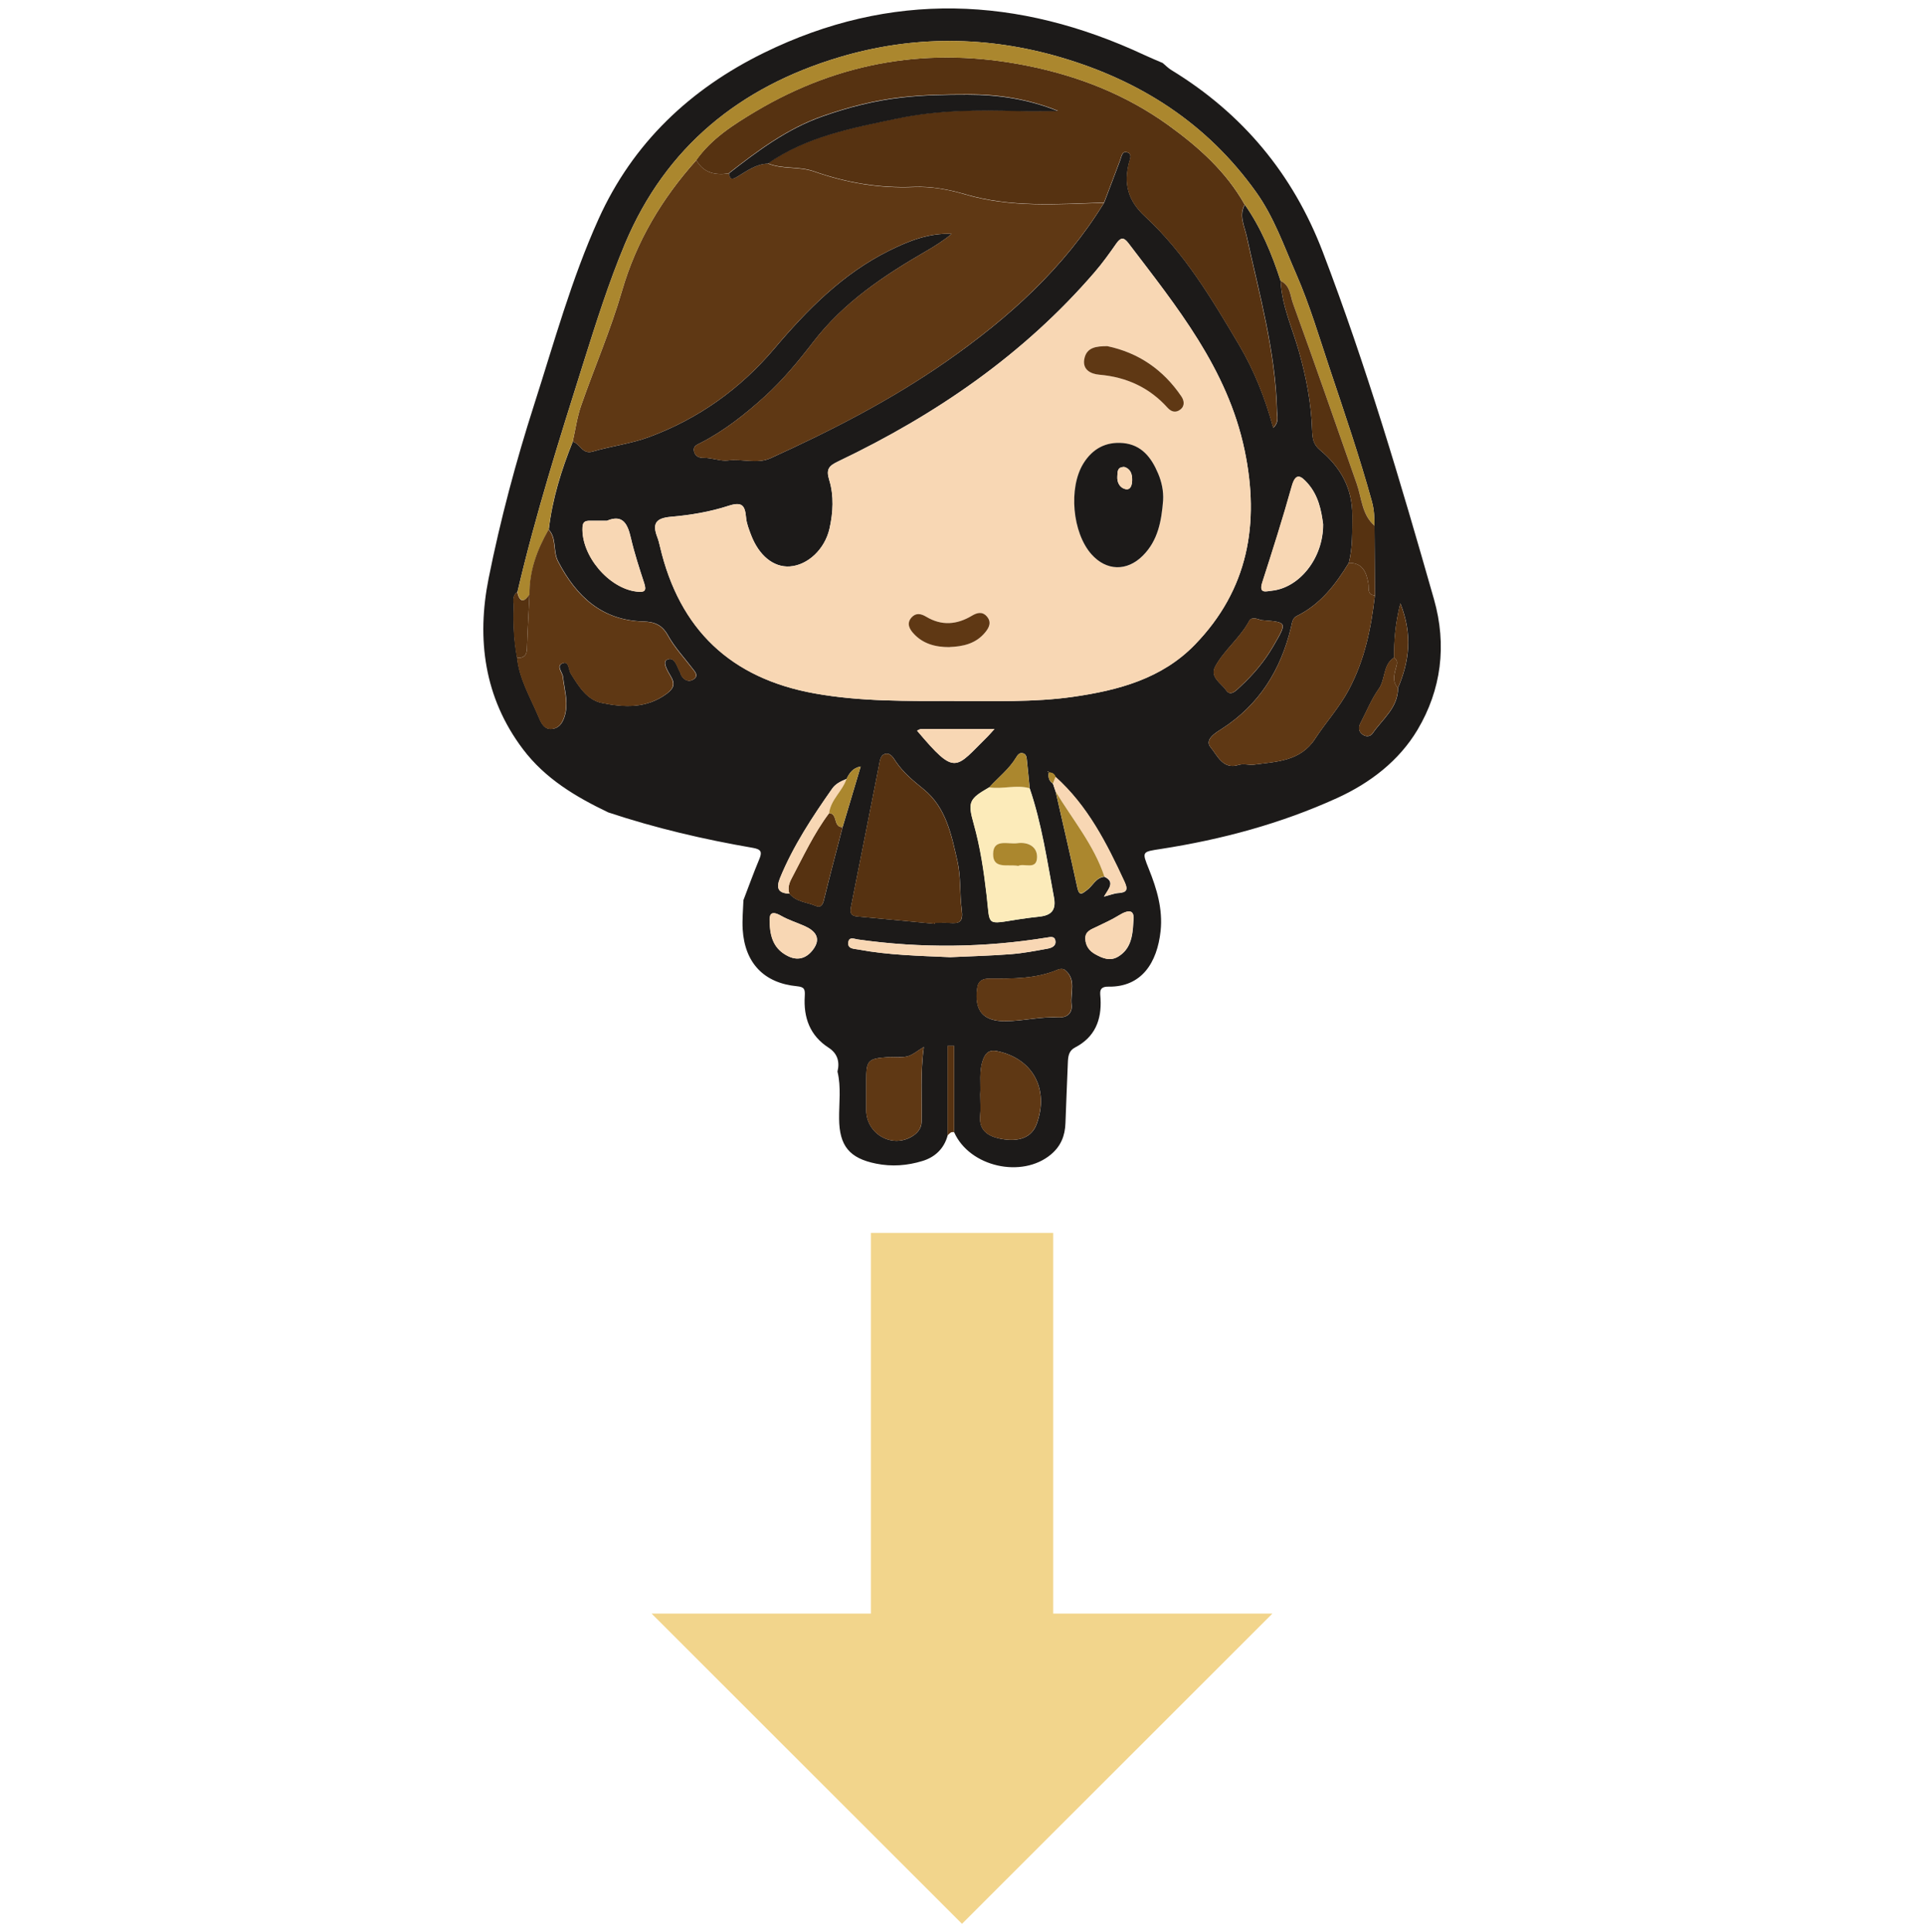 <?xml version="1.0" encoding="UTF-8"?><svg id="Layer_2" xmlns="http://www.w3.org/2000/svg" viewBox="0 0 232.48 233.43"><defs><style>.cls-1{fill:none;}.cls-1,.cls-2,.cls-3,.cls-4,.cls-5,.cls-6,.cls-7,.cls-8{stroke-width:0px;}.cls-2{fill:#f8d7b4;}.cls-3{fill:#5f3814;}.cls-4{fill:#563211;}.cls-5{fill:#1c1a19;}.cls-6{fill:#ab872e;}.cls-7{fill:#f2d58c;}.cls-8{fill:#fcebba;}</style></defs><g id="Layer_1-2"><path class="cls-5" d="m101.19,129.48c.3-1.21,0-2.21-1.06-2.9-2.29-1.47-3.05-3.67-2.89-6.23.05-.84-.04-1.11-.94-1.2-4-.38-6.31-2.82-6.56-6.87-.07-1.17.05-2.35.09-3.53.63-1.64,1.22-3.29,1.9-4.91.37-.88.29-1.23-.77-1.41-5.92-1.02-11.75-2.38-17.46-4.28-3.93-1.88-7.62-4.07-10.32-7.65-4.69-6.22-5.6-13.32-4.14-20.62,1.42-7.09,3.3-14.13,5.51-21.02,2.41-7.51,4.5-15.14,7.76-22.37,4.16-9.23,11.1-15.74,19.98-20.1,15.33-7.52,30.74-6.88,46.04.28.71.33,1.44.63,2.16.94.35.29.66.62,1.04.85,8.59,5.24,14.7,12.55,18.3,21.97,5.25,13.74,9.41,27.84,13.44,41.97,1.58,5.56.88,10.94-1.99,15.77-2.23,3.74-5.72,6.43-9.75,8.26-6.78,3.08-13.9,4.99-21.23,6.13-2.35.36-2.33.31-1.48,2.44.96,2.38,1.69,4.83,1.42,7.45-.41,3.87-2.31,6.82-6.31,6.75-1.24-.02-.98.8-.95,1.46.14,2.59-.69,4.65-3.08,5.89-.77.4-.84,1.08-.87,1.83-.09,2.43-.21,4.87-.29,7.3-.05,1.53-.55,2.79-1.76,3.8-3.5,2.92-9.82,1.49-11.68-2.67v-10.45c-.27,0-.54,0-.8,0v10.83c-.43,1.6-1.55,2.62-3.03,3.07-1.82.56-3.71.71-5.62.32-3.22-.65-4.43-2.15-4.46-5.42-.02-1.89.26-3.8-.19-5.67Zm25.53-36.16s-.03-.1-.06-.13c-.01-.02-.06-.01-.1-.01.06.04.12.08.18.12-.12.56-.01,1.04.49,1.38.11.33.22.65.33.98.88,3.86,1.78,7.72,2.62,11.6.24,1.09.64.66,1.16.28.72-.52,1.07-1.52,2.11-1.61,1.34.63.48,1.48-.06,2.4.78-.2,1.26-.4,1.75-.43,1.04-.07,1.17-.41.73-1.37-2.15-4.65-4.45-9.18-8.34-12.66-.13-.4-.44-.53-.83-.53Zm42.21-10.21c1.35-3.2,1.79-6.4.28-10.22-.64,2.55-.76,4.55-.77,6.56-1.36.88-1,2.6-1.84,3.78-.89,1.25-1.48,2.73-2.2,4.11-.27.52-.27,1.02.23,1.39.43.32.95.27,1.23-.13,1.19-1.73,3.07-3.08,3.07-5.48Zm-66.64,10.99c-.65.28-1.3.55-1.73,1.17-2.4,3.42-4.7,6.9-6.3,10.79-.51,1.25-.22,1.85,1.13,1.9.81,1.01,2.09,1.01,3.15,1.47.67.29.88-.14,1.03-.75.72-2.93,1.49-5.85,2.25-8.77.72-2.4,1.43-4.79,2.18-7.31-.97.18-1.37.81-1.71,1.5Zm17.25,1.02c-2.42,1.39-2.63,1.76-1.88,4.39.81,2.85,1.23,5.75,1.57,8.69.43,3.73-.15,3.49,3.84,2.87.84-.13,1.69-.24,2.53-.33,1.41-.15,2.05-.76,1.76-2.31-.83-4.44-1.48-8.91-2.94-13.2-.11-1.1-.21-2.21-.33-3.31-.04-.38-.04-.84-.54-.93-.37-.07-.59.22-.76.51-.85,1.42-2.16,2.42-3.25,3.62Zm46.6-23.19c-.02-2.81-.04-5.61-.06-8.42,0-.98-.04-1.93-.31-2.92-1.5-5.42-3.32-10.74-5.1-16.06-1.28-3.83-2.43-7.73-4.04-11.41-1.48-3.37-2.68-6.89-4.88-9.95-5.92-8.28-13.97-13.42-23.57-16.24-8.9-2.61-17.87-2.67-26.76-.02-11.99,3.58-20.97,10.81-25.9,22.53-1.96,4.67-3.49,9.53-5.02,14.38-2.89,9.17-5.79,18.33-7.98,27.71-.68.45-.42,1.16-.44,1.77-.07,2.06.02,4.12.41,6.15.26,2.53,1.55,4.7,2.52,6.98.33.78.68,1.75,1.72,1.63,1.05-.12,1.44-1.11,1.62-2.02.28-1.44-.16-2.86-.32-4.29-.06-.55-.91-1.36.04-1.65.71-.22.62.82.91,1.28.94,1.51,1.95,3.18,3.74,3.54,2.66.54,5.38.71,7.83-1.1.92-.68,1.04-1.23.52-2.1-.39-.66-1.06-1.76-.45-2.03.95-.42,1.18.87,1.58,1.56.06.11.07.26.14.37.37.6.95.82,1.5.43.62-.44.13-.91-.19-1.33-.99-1.3-2.13-2.52-2.92-3.94-.72-1.3-1.62-1.66-3-1.7-4.99-.14-8.07-3.01-10.28-7.25-.66-1.26-.14-2.76-1.14-3.85.43-3.69,1.52-7.2,2.9-10.62.89.21,1.12,1.58,2.42,1.19,2.24-.66,4.61-.94,6.8-1.75,5.94-2.2,10.98-5.79,15.09-10.63,4-4.73,8.3-9.1,13.92-11.89,2.36-1.17,4.81-2.15,7.56-2.03-.96.8-1.99,1.45-3.04,2.06-5.12,2.96-10,6.2-13.69,11-1.79,2.33-3.7,4.63-5.87,6.6-2.36,2.14-4.9,4.15-7.78,5.62-.4.2-.9.38-.76.99.14.63.64.81,1.2.8.99-.02,2.01.42,2.89.31,1.73-.23,3.55.46,5.15-.27,7.37-3.35,14.54-7.02,21.23-11.68,7.56-5.27,14.24-11.28,19.09-19.2.65-1.71,1.3-3.41,1.94-5.13.16-.43.23-1.08.77-.96.75.16.41.83.29,1.29-.65,2.56-.12,4.57,1.95,6.48,4.75,4.38,8.04,9.92,11.31,15.44,1.85,3.12,3.19,6.47,4.17,10.09.73-.68.48-1.37.46-1.98-.17-7.24-2.14-14.18-3.67-21.19-.27-1.23-.96-2.48-.22-3.79,1.97,2.82,3.27,5.96,4.32,9.21.14,2.99,1.41,5.69,2.21,8.51.87,3.09,1.49,6.25,1.59,9.44.04,1.1.14,1.79.96,2.48,2.47,2.06,3.94,4.63,3.9,7.96-.02,1.9.06,3.8-.42,5.67-1.61,2.64-3.45,5.04-6.32,6.44-.53.26-.55.9-.67,1.37-1.25,5.15-3.84,9.34-8.38,12.26-.72.46-2.12,1.28-1.32,2.23.79.95,1.48,2.71,3.34,2.12.66-.21,1.3.04,1.88-.04,2.72-.37,5.6-.38,7.39-3.12,1.31-2.01,2.93-3.77,4.08-5.93,1.92-3.6,2.7-7.43,3.15-11.39Zm-50.83,12.76c4.79-.02,9.59.17,14.35-.51,5.46-.78,10.73-2.18,14.72-6.3,6.45-6.65,7.87-14.65,6-23.53-2.07-9.83-8.2-17.31-14.04-24.99-.58-.77-.96-.65-1.47.08-.82,1.18-1.67,2.36-2.61,3.45-8.58,9.96-19.18,17.21-30.94,22.83-1.18.56-1.53.95-1.12,2.28.58,1.9.47,3.91.03,5.86-.56,2.48-2.62,4.43-4.81,4.57-1.95.12-3.72-1.31-4.68-3.83-.25-.67-.53-1.37-.59-2.07-.13-1.45-.46-1.97-2.14-1.42-2.22.72-4.6,1.12-6.93,1.32-1.88.16-2.28.85-1.65,2.48.14.37.23.75.32,1.13,2.35,10.02,8.56,15.91,18.68,17.73,5.6,1.01,11.23.92,16.87.91Zm-2.35,26.92s0-.07.01-.11c.59,0,1.18-.04,1.77,0,1.2.09,1.68-.09,1.47-1.61-.26-1.93-.08-3.94-.52-5.86-.73-3.19-1.36-6.49-4.1-8.7-1.23-1-2.43-1.98-3.33-3.31-.3-.44-.66-1.14-1.35-.93-.53.17-.59.81-.69,1.33-1.13,5.7-2.24,11.41-3.39,17.11-.15.75-.03,1.12.78,1.19,3.12.28,6.23.59,9.35.88Zm5.49,20.64c0,.95.07,1.75-.01,2.53-.18,1.8.98,2.49,2.39,2.78,2.37.48,3.87-.19,4.44-1.78,1.53-4.21-.49-7.91-4.79-8.79-.82-.17-1.33.09-1.66.94-.57,1.48-.27,2.99-.37,4.32Zm-6.82-5.76c-.81.48-1.37.99-2.01,1.14-.75.18-1.57.03-2.35.09-2.41.17-2.6.39-2.6,2.83,0,1.19,0,2.37,0,3.56,0,2.8,2.96,4.61,5.41,3.26.68-.38,1.26-.95,1.28-1.86.06-2.92-.17-5.85.27-9.02Zm48.25-63.15c-.21-1.61-.55-3.47-1.88-4.96-.8-.9-1.43-1.35-1.91.38-1.09,3.9-2.32,7.76-3.56,11.61-.46,1.42.49,1.06,1.13,1,3.36-.34,6.24-3.94,6.22-8.02Zm-38.42,60.03c2.16,0,4.27-.58,6.45-.45.92.05,1.71-.44,1.57-1.56-.17-1.43.65-3.07-.85-4.21-.17-.13-.54-.11-.76-.02-2.66,1.14-5.47,1.1-8.28,1.1-.81,0-1.39.22-1.51,1.16-.36,2.73.69,3.98,3.39,3.99Zm-48.09-60.46c-.79,0-1.45,0-2.11,0-.5,0-.84.11-.87.76-.19,3.43,3.17,7.42,6.56,7.8.93.1,1.21-.06.89-1.03-.59-1.8-1.18-3.61-1.61-5.46-.39-1.7-.98-2.87-2.87-2.08Zm79.05,12.01c-.53-.17-1.2-.42-1.47.09-1.09,2.05-2.99,3.48-4.09,5.48-.73,1.33.72,2.04,1.29,2.89.55.82,1.23.03,1.76-.46,1.54-1.43,2.88-3.01,3.94-4.84,1.7-2.93,1.74-2.91-1.42-3.16Zm-37.59,40.72c2.32-.11,4.81-.17,7.29-.36,1.5-.11,2.98-.4,4.46-.67.5-.09,1.09-.32.94-1.01-.1-.5-.56-.41-.96-.34-7.62,1.24-15.24,1.32-22.89.24-.42-.06-1.04-.36-1.15.29-.15.86.64.82,1.19.92,3.62.68,7.29.76,11.12.93Zm22.12-4.29c.2-1.48-.52-1.52-1.84-.71-.82.51-1.73.89-2.6,1.33-.63.31-1.39.52-1.36,1.44.03.86.48,1.48,1.21,1.88.87.48,1.78.87,2.76.28,1.46-.89,1.75-2.34,1.83-4.22Zm-43.94-.12c0,2.14.62,3.49,2.2,4.28,1.39.7,2.49.09,3.2-1.02.79-1.26,0-2.08-1.16-2.6-.95-.43-1.95-.73-2.85-1.24-1.36-.78-1.4.02-1.39.59Zm27.18-23.16c-3.27,0-6.07,0-8.86,0-.17,0-.33.12-.52.2,4.72,5.58,4.58,4.6,8.53.71.17-.17.33-.36.84-.92Z"/><path class="cls-2" d="m115.3,84.69c-5.64,0-11.28.09-16.87-.91-10.12-1.82-16.33-7.71-18.68-17.73-.09-.38-.18-.77-.32-1.13-.63-1.63-.23-2.32,1.65-2.48,2.34-.2,4.71-.59,6.93-1.32,1.69-.55,2.01-.03,2.14,1.42.06.7.34,1.4.59,2.07.96,2.53,2.72,3.96,4.68,3.83,2.19-.14,4.25-2.09,4.81-4.57.44-1.96.55-3.96-.03-5.86-.41-1.33-.06-1.72,1.12-2.28,11.76-5.62,22.35-12.87,30.94-22.83.94-1.09,1.79-2.27,2.61-3.45.51-.73.88-.85,1.47-.08,5.84,7.67,11.97,15.15,14.04,24.99,1.87,8.88.45,16.88-6,23.53-3.99,4.11-9.26,5.52-14.72,6.3-4.76.68-9.56.49-14.35.51Zm25.25-24.21c.07-1.15-.18-2.27-.61-3.28-.79-1.87-1.96-3.46-4.22-3.66-2.1-.19-3.7.69-4.8,2.46-1.83,2.96-1.34,8.38.97,10.97,1.8,2.02,4.29,2.09,6.2.18,1.84-1.85,2.25-4.22,2.46-6.66Zm-6.75-18.66c-1.29,0-2.54.1-2.78,1.61-.21,1.26.8,1.75,1.83,1.84,3.26.28,6.03,1.54,8.23,3.98.47.52,1,.65,1.55.23.59-.45.45-1.11.12-1.6-2.18-3.22-5.15-5.27-8.94-6.06Zm-19.06,36.35c1.59-.06,3.17-.38,4.31-1.77.48-.59.81-1.25.19-1.94-.55-.62-1.19-.43-1.78-.08-1.83,1.1-3.68,1.25-5.55.12-.61-.37-1.22-.51-1.76.1-.65.73-.21,1.44.25,1.94,1.12,1.23,2.62,1.65,4.35,1.64Z"/><path class="cls-3" d="m133.41,24.48c-4.85,7.91-11.53,13.92-19.09,19.2-6.69,4.67-13.86,8.34-21.23,11.68-1.61.73-3.42.05-5.15.27-.88.12-1.9-.33-2.89-.31-.56.01-1.06-.17-1.2-.8-.14-.61.37-.79.76-.99,2.88-1.47,5.42-3.47,7.78-5.62,2.17-1.97,4.08-4.26,5.87-6.6,3.68-4.8,8.56-8.03,13.69-11,1.05-.61,2.08-1.26,3.04-2.06-2.76-.13-5.21.86-7.56,2.03-5.62,2.79-9.92,7.16-13.92,11.89-4.1,4.84-9.15,8.43-15.09,10.63-2.18.81-4.55,1.08-6.8,1.75-1.3.39-1.53-.99-2.42-1.19.33-1.46.53-2.97,1.02-4.37,1.61-4.62,3.57-9.13,4.93-13.82,1.75-6.04,4.85-11.2,8.99-15.82.9,1.58,2.33,1.84,3.96,1.6.1.82.45.71,1.03.37,1.14-.68,2.24-1.52,3.66-1.56,1.78.73,3.73.32,5.56.96,3.9,1.37,7.9,2.06,12.08,1.88,2.04-.09,4.18.29,6.16.88,5.55,1.64,11.18,1.19,16.82,1.02Z"/><path class="cls-4" d="m88.09,20.94c-1.63.25-3.06-.01-3.96-1.6,1.86-2.61,4.48-4.27,7.17-5.88,10.21-6.07,21.11-7.85,32.73-5.54,6.23,1.24,12.01,3.5,17.18,7.23,3.64,2.63,6.95,5.59,9.19,9.57-.74,1.31-.05,2.55.22,3.79,1.52,7.01,3.5,13.94,3.67,21.19.01.6.27,1.3-.46,1.98-.98-3.62-2.32-6.97-4.17-10.09-3.27-5.52-6.56-11.05-11.31-15.44-2.07-1.91-2.6-3.92-1.95-6.48.12-.47.46-1.14-.29-1.29-.54-.11-.61.54-.77.96-.63,1.71-1.29,3.42-1.94,5.13-5.64.18-11.27.62-16.82-1.02-1.98-.58-4.12-.96-6.16-.88-4.19.18-8.19-.51-12.08-1.88-1.82-.64-3.78-.23-5.56-.96,4.72-3.29,10.27-4.3,15.69-5.45,4.79-1.01,9.73-1.04,14.64-.89,1.57.05,3.15,0,4.73,0-3.54-1.43-7.18-2-10.91-1.99-2.68,0-5.34.05-8.02.35-3.27.37-6.39,1.18-9.48,2.26-4.27,1.49-7.83,4.15-11.34,6.89Z"/><path class="cls-6" d="m150.41,24.73c-2.24-3.99-5.56-6.94-9.19-9.57-5.17-3.73-10.95-5.99-17.18-7.23-11.62-2.31-22.52-.53-32.73,5.54-2.7,1.6-5.31,3.26-7.17,5.88-4.14,4.62-7.23,9.78-8.99,15.82-1.36,4.69-3.32,9.2-4.93,13.82-.49,1.41-.69,2.91-1.02,4.37-1.39,3.43-2.48,6.93-2.9,10.62-1.39,2.43-2.34,4.99-2.3,7.84-.71,1.04-1.2.89-1.48-.29,2.19-9.37,5.09-18.54,7.98-27.71,1.53-4.85,3.05-9.71,5.02-14.38,4.93-11.73,13.91-18.95,25.9-22.53,8.9-2.66,17.86-2.59,26.76.02,9.61,2.82,17.65,7.95,23.57,16.24,2.19,3.06,3.4,6.58,4.88,9.95,1.61,3.69,2.76,7.58,4.04,11.41,1.78,5.33,3.61,10.64,5.1,16.06.27.98.32,1.93.31,2.92-1.53-1.34-1.53-3.33-2.14-5.05-2.55-7.26-5.06-14.53-7.69-21.76-.34-.94-.31-2.23-1.51-2.76-1.05-3.25-2.35-6.39-4.32-9.21Z"/><path class="cls-3" d="m63.98,71.83c-.04-2.85.91-5.41,2.3-7.84,1,1.08.48,2.58,1.14,3.85,2.21,4.24,5.29,7.11,10.28,7.25,1.38.04,2.29.41,3,1.7.78,1.42,1.92,2.64,2.92,3.94.32.42.81.89.19,1.33-.55.39-1.13.16-1.5-.43-.07-.11-.07-.25-.14-.37-.4-.69-.63-1.98-1.58-1.56-.61.27.06,1.37.45,2.03.51.87.39,1.43-.52,2.1-2.45,1.81-5.17,1.64-7.83,1.1-1.79-.36-2.79-2.03-3.74-3.54-.29-.46-.2-1.5-.91-1.28-.95.29-.11,1.1-.04,1.65.16,1.43.6,2.85.32,4.29-.18.91-.57,1.89-1.62,2.02-1.04.12-1.39-.85-1.72-1.63-.97-2.28-2.26-4.44-2.52-6.98.79.07,1.18-.23,1.21-1.09.07-2.18.2-4.36.31-6.54Z"/><path class="cls-3" d="m166.13,71.94c-.45,3.96-1.23,7.8-3.15,11.39-1.15,2.16-2.77,3.93-4.08,5.93-1.79,2.75-4.68,2.75-7.39,3.12-.57.08-1.21-.17-1.88.04-1.86.59-2.55-1.17-3.34-2.12-.79-.95.61-1.77,1.32-2.23,4.54-2.91,7.13-7.1,8.38-12.26.12-.48.14-1.11.67-1.37,2.87-1.4,4.71-3.8,6.32-6.44,1.66-.02,2.13,1.13,2.36,2.48.1.59-.18,1.36.79,1.46Z"/><path class="cls-4" d="m112.95,111.61c-3.12-.3-6.23-.6-9.35-.88-.81-.07-.93-.44-.78-1.19,1.15-5.7,2.26-11.41,3.39-17.11.1-.51.16-1.16.69-1.33.69-.22,1.05.48,1.35.93.9,1.33,2.1,2.31,3.33,3.31,2.74,2.22,3.37,5.51,4.1,8.7.44,1.92.26,3.93.52,5.86.2,1.52-.27,1.7-1.47,1.61-.59-.04-1.18,0-1.77,0,0,.04,0,.07-.01.11Z"/><path class="cls-8" d="m124.4,95.23c1.46,4.29,2.11,8.77,2.94,13.2.29,1.55-.34,2.16-1.76,2.31-.85.09-1.69.2-2.53.33-3.98.62-3.41.86-3.84-2.87-.34-2.94-.77-5.84-1.57-8.69-.74-2.63-.54-3,1.88-4.39,1.62.26,3.26-.35,4.87.11Zm-1.37,9.38c.69-.39,2.28.58,2.29-1.09,0-1.27-1.12-1.84-2.4-1.66-1.1.16-2.89-.58-2.91,1.3-.02,1.88,1.76,1.21,3.03,1.44Z"/><path class="cls-4" d="m166.13,71.94c-.97-.1-.69-.87-.79-1.46-.23-1.35-.69-2.49-2.36-2.48.48-1.86.4-3.77.42-5.67.04-3.33-1.43-5.9-3.9-7.96-.83-.69-.93-1.38-.96-2.48-.1-3.19-.72-6.35-1.59-9.44-.79-2.82-2.07-5.52-2.21-8.51,1.19.53,1.16,1.82,1.51,2.76,2.63,7.23,5.14,14.5,7.69,21.76.61,1.73.61,3.72,2.14,5.05.02,2.8.04,5.61.06,8.42Z"/><path class="cls-3" d="m118.44,132.25c.1-1.33-.2-2.84.37-4.32.33-.85.85-1.11,1.66-.94,4.31.88,6.32,4.57,4.79,8.79-.57,1.59-2.07,2.26-4.44,1.78-1.41-.28-2.58-.97-2.39-2.78.08-.78.01-1.58.01-2.53Z"/><path class="cls-3" d="m111.62,126.49c-.44,3.17-.21,6.09-.27,9.02-.02.91-.6,1.49-1.28,1.86-2.46,1.35-5.41-.46-5.41-3.26,0-1.19,0-2.37,0-3.56,0-2.44.19-2.66,2.6-2.83.78-.06,1.61.1,2.35-.09.64-.16,1.2-.66,2.01-1.14Z"/><path class="cls-2" d="m159.86,63.34c.02,4.08-2.86,7.67-6.22,8.02-.64.07-1.58.42-1.13-1,1.24-3.85,2.47-7.71,3.56-11.61.48-1.72,1.11-1.27,1.91-.38,1.33,1.49,1.68,3.35,1.88,4.96Z"/><path class="cls-3" d="m121.45,123.37c-2.7-.01-3.75-1.26-3.39-3.99.12-.94.71-1.16,1.51-1.16,2.81,0,5.62.05,8.28-1.1.22-.09.59-.11.76.02,1.49,1.14.67,2.79.85,4.21.14,1.13-.65,1.62-1.57,1.56-2.18-.13-4.29.46-6.45.45Z"/><path class="cls-2" d="m73.35,62.91c1.89-.79,2.48.38,2.87,2.08.43,1.85,1.02,3.66,1.61,5.46.32.97.04,1.14-.89,1.03-3.39-.38-6.75-4.37-6.56-7.8.04-.66.37-.76.87-.76.66,0,1.31,0,2.11,0Z"/><path class="cls-3" d="m152.41,74.92c3.16.25,3.12.22,1.42,3.16-1.06,1.84-2.4,3.41-3.94,4.84-.53.49-1.2,1.28-1.76.46-.57-.85-2.03-1.56-1.29-2.89,1.1-2,3.01-3.43,4.09-5.48.27-.51.95-.26,1.47-.09Z"/><path class="cls-4" d="m101.81,99.92c-.75,2.92-1.53,5.84-2.25,8.77-.15.62-.36,1.04-1.03.75-1.06-.46-2.35-.46-3.15-1.47-.22-.67-.04-1.26.28-1.86,1.42-2.68,2.69-5.43,4.52-7.87,1.09.03.46,1.74,1.63,1.68Z"/><path class="cls-2" d="m114.81,115.64c-3.83-.17-7.5-.25-11.12-.93-.55-.1-1.34-.06-1.19-.92.11-.65.73-.35,1.15-.29,7.64,1.08,15.27,1,22.89-.24.4-.07.86-.16.96.34.14.69-.44.92-.94,1.01-1.48.27-2.96.55-4.46.67-2.48.19-4.97.25-7.29.36Z"/><path class="cls-2" d="m127.56,95.64c-.11-.33-.22-.65-.33-.98.1-.27.21-.55.31-.82,3.89,3.49,6.19,8.02,8.34,12.66.44.95.31,1.3-.73,1.37-.49.03-.98.23-1.75.43.54-.92,1.4-1.77.06-2.4-1.27-3.82-3.84-6.89-5.89-10.26Z"/><path class="cls-6" d="m127.56,95.64c2.04,3.37,4.62,6.44,5.89,10.26-1.04.09-1.39,1.09-2.11,1.61-.53.38-.93.82-1.16-.28-.84-3.87-1.74-7.73-2.62-11.6Z"/><path class="cls-2" d="m136.93,111.35c-.09,1.88-.37,3.33-1.83,4.22-.97.59-1.89.2-2.76-.28-.73-.4-1.18-1.02-1.21-1.88-.03-.92.73-1.13,1.36-1.44.87-.43,1.77-.81,2.6-1.33,1.32-.82,2.04-.78,1.84.71Z"/><path class="cls-2" d="m92.99,111.23c-.02-.57.02-1.37,1.39-.59.89.51,1.9.82,2.85,1.24,1.15.52,1.95,1.34,1.16,2.6-.7,1.11-1.81,1.72-3.2,1.02-1.58-.79-2.2-2.14-2.2-4.28Z"/><path class="cls-2" d="m120.17,88.06c-.51.56-.67.75-.84.92-3.96,3.89-3.81,4.87-8.53-.71.18-.07.35-.2.52-.2,2.79-.01,5.59,0,8.86,0Z"/><path class="cls-2" d="m100.18,98.24c-1.83,2.44-3.1,5.19-4.52,7.87-.32.6-.5,1.19-.28,1.86-1.35-.05-1.64-.65-1.13-1.9,1.6-3.9,3.9-7.37,6.3-10.79.43-.61,1.08-.89,1.73-1.17-.5,1.48-1.91,2.5-2.1,4.13Z"/><path class="cls-3" d="m168.92,83.11c0,2.4-1.88,3.75-3.07,5.48-.28.4-.8.45-1.23.13-.5-.37-.51-.87-.23-1.39.72-1.38,1.3-2.85,2.2-4.11.84-1.18.47-2.9,1.84-3.78.57.37.35.83.22,1.34-.21.79-.41,1.62.27,2.32Z"/><path class="cls-4" d="m63.98,71.83c-.11,2.18-.24,4.36-.31,6.54-.03.86-.42,1.15-1.21,1.09-.39-2.03-.48-4.09-.41-6.15.02-.61-.24-1.32.45-1.77.28,1.18.77,1.33,1.48.29Z"/><path class="cls-4" d="m168.92,83.11c-.68-.7-.48-1.53-.27-2.32.13-.51.35-.97-.22-1.34,0-2.01.14-4.01.77-6.56,1.51,3.82,1.07,7.03-.28,10.22Z"/><path class="cls-6" d="m124.4,95.23c-1.62-.46-3.26.15-4.87-.11,1.09-1.2,2.4-2.2,3.25-3.62.17-.29.39-.57.76-.51.49.09.5.55.54.93.12,1.1.22,2.21.33,3.31Z"/><path class="cls-6" d="m100.18,98.24c.2-1.64,1.61-2.65,2.1-4.13.35-.69.74-1.32,1.71-1.5-.75,2.52-1.47,4.92-2.18,7.31-1.18.06-.54-1.65-1.63-1.68Z"/><path class="cls-4" d="m115.29,136.8c-.39-.13-.57.17-.8.38,0-3.61,0-7.22,0-10.83.27,0,.54,0,.8,0v10.45Z"/><path class="cls-6" d="m127.54,93.84c-.1.27-.21.55-.31.82-.51-.34-.62-.81-.49-1.38l-.03.03c.39,0,.7.12.83.53Z"/><path class="cls-6" d="m126.74,93.29c-.06-.04-.12-.08-.18-.12.03,0,.08,0,.1.01.03.04.04.09.06.13,0,0,.03-.03.03-.03Z"/><path class="cls-5" d="m140.54,60.48c-.2,2.45-.61,4.82-2.46,6.66-1.91,1.91-4.4,1.85-6.2-.18-2.3-2.59-2.8-8.01-.97-10.97,1.1-1.77,2.7-2.65,4.8-2.46,2.26.21,3.43,1.79,4.22,3.66.43,1.01.68,2.13.61,3.28Zm-4.74-4.07c-.84.03-.75.62-.79,1.13-.06.76.3,1.38.95,1.54.65.17.82-.49.84-1.04.02-.77-.19-1.42-.99-1.64Z"/><path class="cls-3" d="m133.8,41.82c3.79.8,6.76,2.85,8.94,6.06.33.48.47,1.15-.12,1.6-.55.42-1.08.29-1.55-.23-2.2-2.44-4.97-3.7-8.23-3.98-1.03-.09-2.03-.58-1.83-1.84.25-1.51,1.5-1.6,2.78-1.61Z"/><path class="cls-3" d="m114.74,78.18c-1.73.01-3.23-.41-4.35-1.64-.46-.5-.9-1.21-.25-1.94.54-.6,1.15-.46,1.76-.1,1.87,1.13,3.72.98,5.55-.12.59-.35,1.23-.54,1.78.08.62.7.29,1.36-.19,1.94-1.14,1.39-2.72,1.71-4.31,1.77Z"/><path class="cls-5" d="m88.09,20.94c3.51-2.74,7.07-5.4,11.34-6.89,3.08-1.08,6.21-1.89,9.48-2.26,2.68-.31,5.34-.35,8.02-.35,3.73,0,7.37.55,10.91,1.99-1.58,0-3.15.04-4.73,0-4.91-.15-9.85-.12-14.64.89-5.42,1.14-10.97,2.16-15.69,5.45-1.42.04-2.52.88-3.66,1.56-.58.35-.93.45-1.03-.37Z"/><path class="cls-6" d="m123.03,104.61c-1.27-.23-3.05.44-3.03-1.44.02-1.89,1.81-1.15,2.91-1.3,1.28-.18,2.41.39,2.4,1.66-.01,1.67-1.6.69-2.29,1.09Z"/><path class="cls-2" d="m135.81,56.41c.8.21,1.01.87.99,1.64-.01.55-.18,1.21-.84,1.04-.64-.16-1-.79-.95-1.54.04-.52-.05-1.1.79-1.13Z"/><rect class="cls-7" x="105.23" y="148.95" width="22.03" height="66.79"/><polygon class="cls-7" points="116.24 232.42 78.73 194.94 153.75 194.94 116.24 232.42"/><ellipse class="cls-1" cx="116.24" cy="116.72" rx="116.24" ry="116.72"/></g></svg>